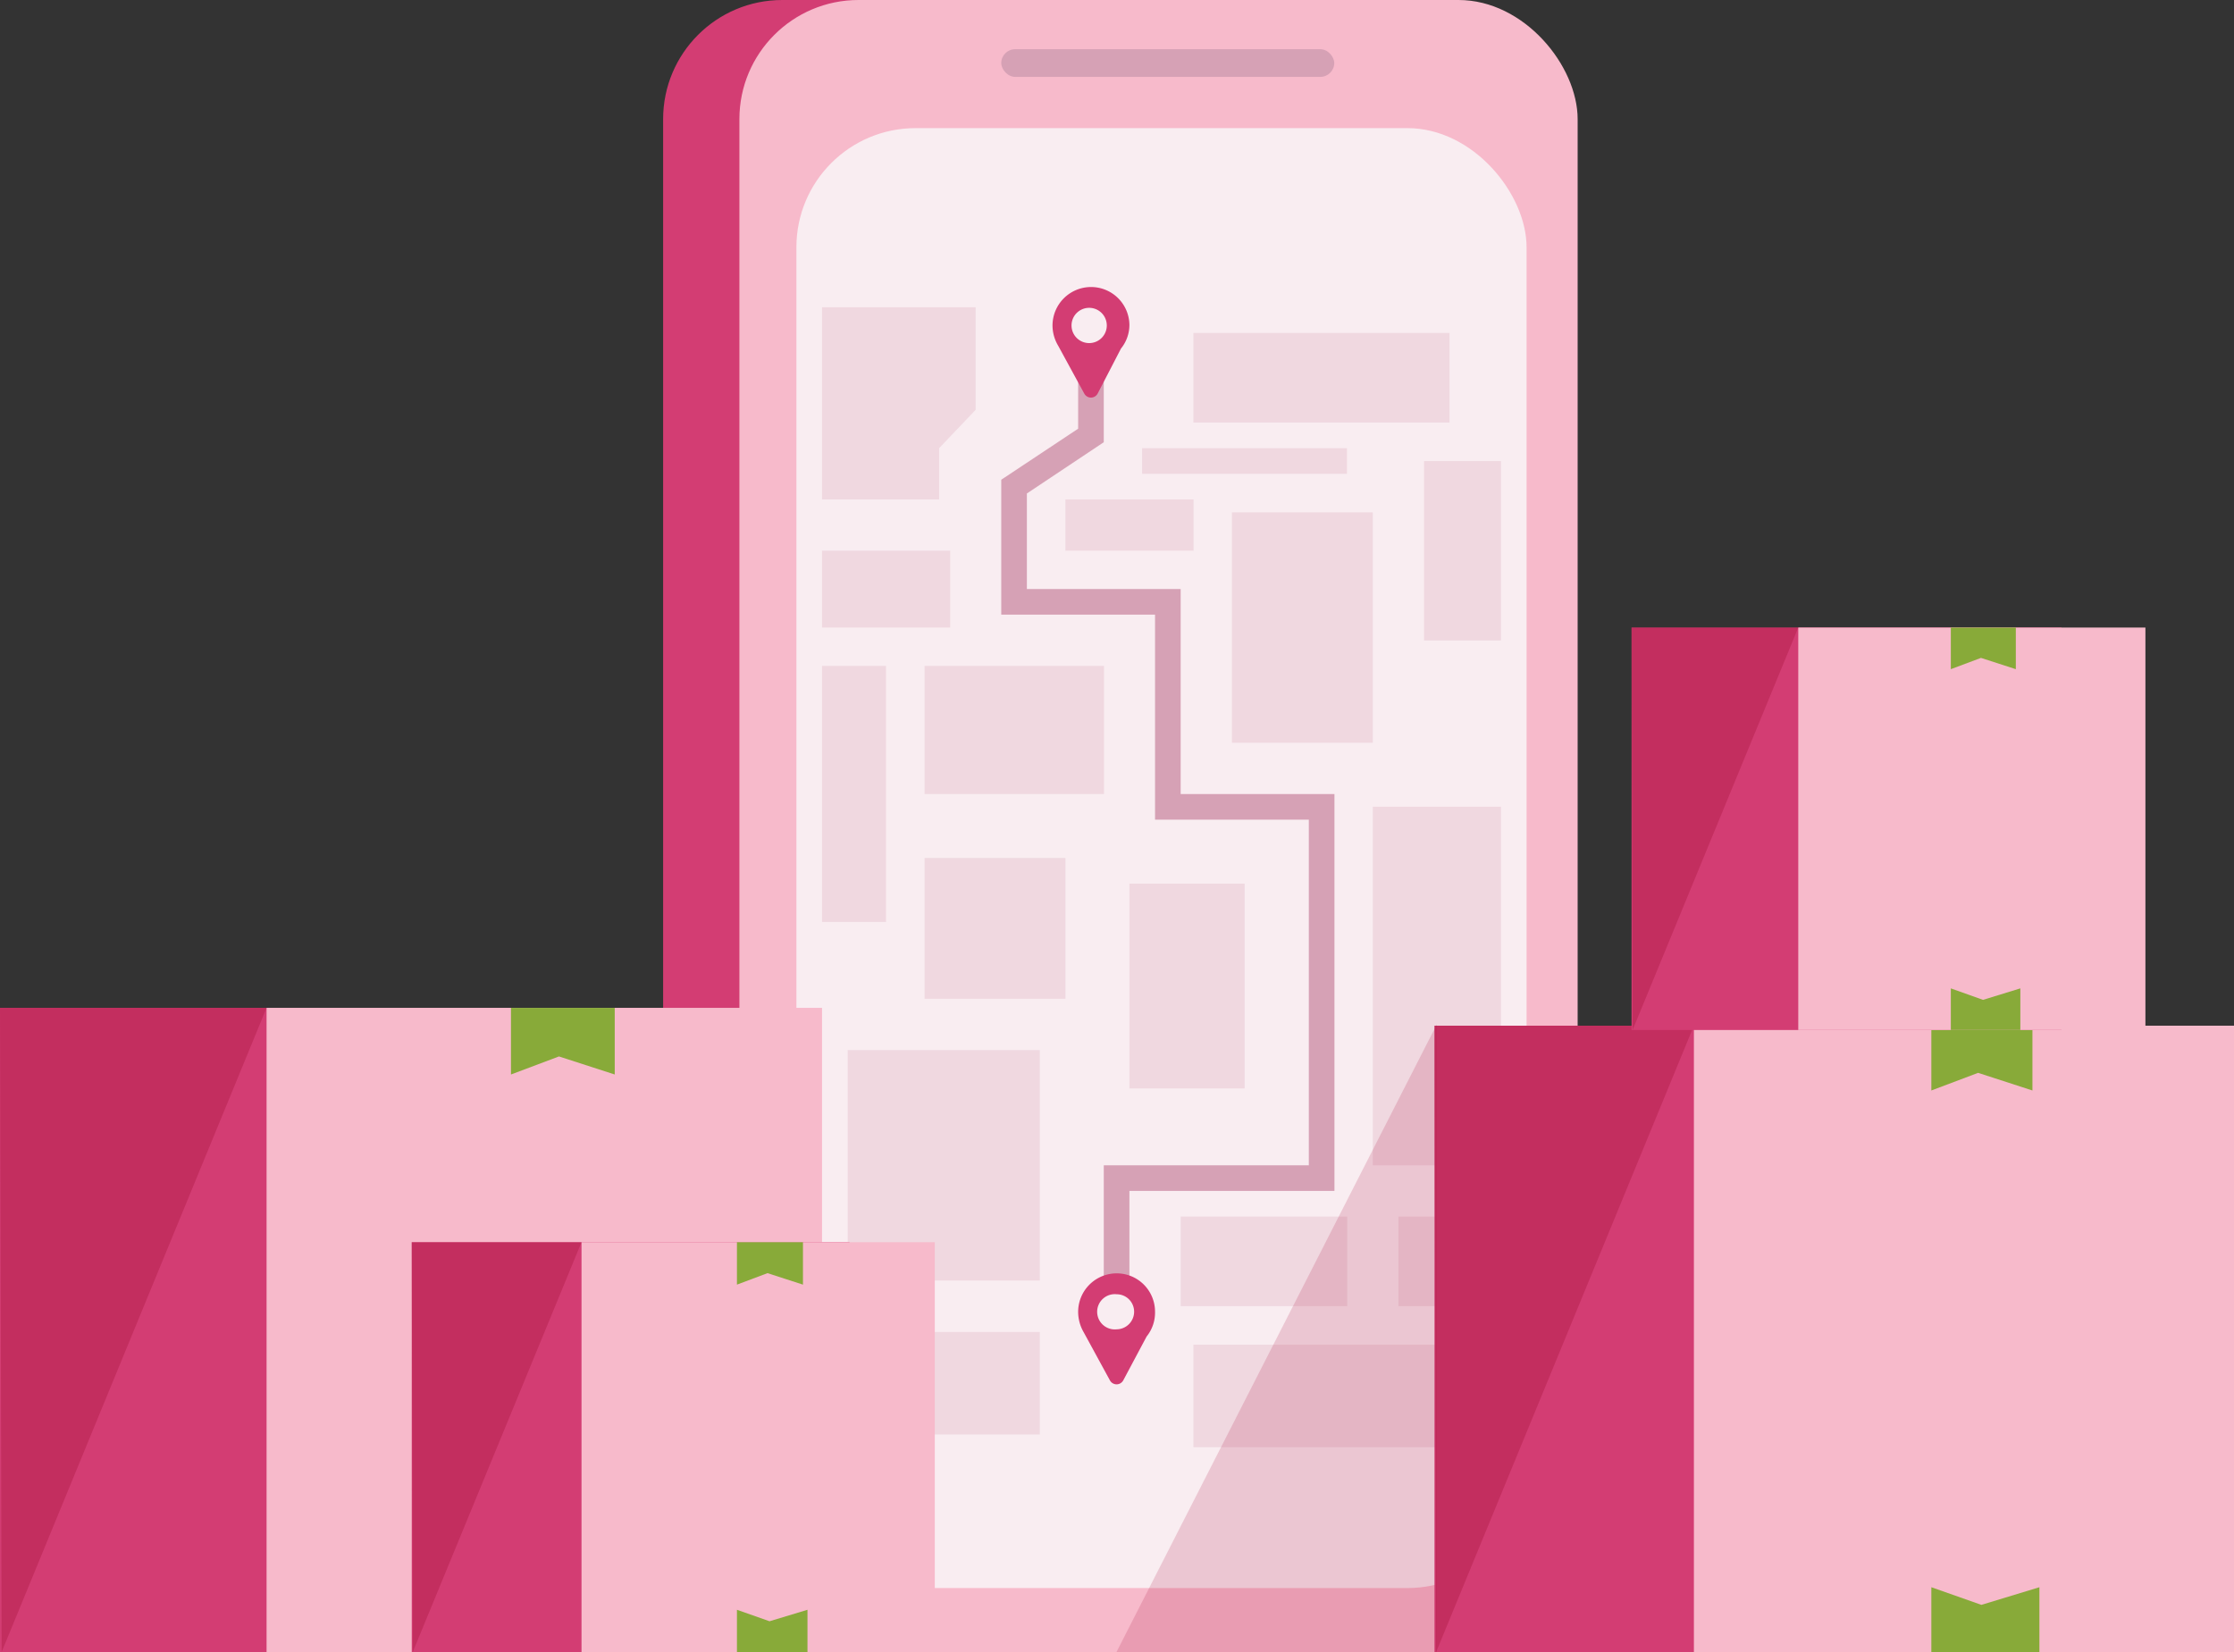 <svg xmlns="http://www.w3.org/2000/svg" viewBox="0 0 108.95 80.58"><rect x="0" y="0" width="108.95" height="80.58" fill="#333333" stroke="none"/><defs><style>.cls-1{fill:#d33d73;}.cls-2{fill:#f7bacb;}.cls-3{fill:#d6a1b5;}.cls-4{fill:#f9edf1;}.cls-5{opacity:0.28;}.cls-6{fill:#88aa39;}.cls-7,.cls-8{fill:#ac1a43;}.cls-7{opacity:0.41;}.cls-8{opacity:0.18;}</style></defs><g id="Layer_2" data-name="Layer 2"><g id="Layer_1-2" data-name="Layer 1"><rect class="cls-1" x="32.34" width="40.88" height="80.58" rx="5.81"/><rect class="cls-2" x="36.06" width="40.88" height="80.58" rx="5.81"/><rect class="cls-3" x="48.83" y="2.4" width="16.24" height="1.35" rx="0.68"/><rect class="cls-4" x="38.84" y="6.25" width="35.61" height="71.21" rx="5.81"/><g class="cls-5"><polygon class="cls-3" points="40.09 14.99 47.58 14.99 47.58 19.99 45.8 21.86 45.8 24.36 40.09 24.36 40.09 14.99"/></g><polygon class="cls-3" points="55.08 63.09 53.83 63.09 53.83 56.84 63.83 56.84 63.83 39.98 56.33 39.98 56.33 29.98 48.83 29.98 48.83 23.4 52.58 20.91 52.58 18.11 53.83 18.11 53.83 21.57 50.08 24.07 50.08 28.73 57.58 28.73 57.58 38.73 65.08 38.73 65.08 58.09 55.08 58.09 55.08 63.09"/><g class="cls-5"><rect class="cls-3" x="45.09" y="32.48" width="8.75" height="6.25"/></g><g class="cls-5"><rect class="cls-3" x="40.09" y="32.48" width="3.12" height="12.49"/></g><g class="cls-5"><rect class="cls-3" x="40.09" y="26.86" width="6.25" height="3.75"/></g><g class="cls-5"><rect class="cls-3" x="55.08" y="43.1" width="5.62" height="9.99"/></g><g class="cls-5"><rect class="cls-3" x="41.34" y="51.22" width="9.37" height="11.24"/></g><g class="cls-5"><rect class="cls-3" x="45.09" y="41.85" width="6.87" height="6.87"/></g><g class="cls-5"><rect class="cls-3" x="58.2" y="16.24" width="12.49" height="4.37"/></g><g class="cls-5"><rect class="cls-3" x="51.96" y="24.36" width="6.25" height="2.5"/></g><g class="cls-5"><rect class="cls-3" x="55.7" y="21.86" width="9.99" height="1.25"/></g><g class="cls-5"><rect class="cls-3" x="60.08" y="24.99" width="6.87" height="11.24"/></g><g class="cls-5"><rect class="cls-3" x="69.45" y="22.49" width="3.75" height="8.75"/></g><g class="cls-5"><rect class="cls-3" x="66.95" y="39.35" width="6.25" height="17.49"/></g><g class="cls-5"><rect class="cls-3" x="41.86" y="64.97" width="8.85" height="5"/></g><g class="cls-5"><rect class="cls-3" x="58.2" y="65.59" width="12.49" height="5"/></g><g class="cls-5"><rect class="cls-3" x="57.58" y="59.34" width="8.12" height="4.37"/></g><g class="cls-5"><rect class="cls-3" x="68.2" y="59.34" width="5" height="4.37"/></g><path class="cls-1" d="M53.21,14a1.88,1.88,0,0,0-1.88,1.87,1.94,1.94,0,0,0,.28,1h0l1.27,2.33a.37.37,0,0,0,.65,0L54.67,17a1.83,1.83,0,0,0,.41-1.17A1.87,1.87,0,0,0,53.21,14Zm0,2.73a.86.86,0,1,1,0-1.71.86.86,0,0,1,0,1.71Z"/><path class="cls-1" d="M54.46,62.11A1.88,1.88,0,0,0,52.58,64a2,2,0,0,0,.28,1h0l1.27,2.33a.37.37,0,0,0,.65,0l1.14-2.14A1.85,1.85,0,0,0,56.33,64,1.87,1.87,0,0,0,54.46,62.11Zm0,2.73a.86.86,0,1,1,0-1.71.85.85,0,0,1,.85.85A.86.86,0,0,1,54.46,64.84Z"/><rect class="cls-1" y="49.16" width="33.56" height="31.42"/><rect class="cls-2" x="13" y="49.16" width="27.09" height="31.42"/><polygon class="cls-6" points="24.92 49.16 24.92 52.41 27.26 51.53 29.98 52.41 29.98 49.16 24.92 49.16"/><polygon class="cls-6" points="24.92 80.58 24.92 77.33 27.42 78.22 30.34 77.33 30.34 80.58 24.92 80.58"/><polygon class="cls-7" points="0 49.16 13 49.16 0.08 80.58 0 49.16"/><rect class="cls-1" x="20.08" y="60.59" width="21.35" height="19.99"/><rect class="cls-2" x="28.36" y="60.59" width="17.23" height="19.99"/><polygon class="cls-6" points="35.94 60.59 35.94 62.66 37.43 62.1 39.16 62.66 39.16 60.59 35.94 60.59"/><polygon class="cls-6" points="35.94 80.58 35.94 78.52 37.53 79.08 39.38 78.52 39.38 80.58 35.94 80.58"/><polygon class="cls-7" points="20.08 60.59 28.36 60.59 20.13 80.58 20.08 60.59"/><rect class="cls-1" x="69.96" y="50.03" width="32.64" height="30.55"/><rect class="cls-2" x="82.61" y="50.03" width="26.34" height="30.55"/><polygon class="cls-6" points="94.19 50.03 94.19 53.19 96.47 52.33 99.12 53.19 99.12 50.03 94.19 50.03"/><polygon class="cls-6" points="94.19 80.58 94.19 77.42 96.63 78.28 99.46 77.42 99.46 80.58 94.19 80.58"/><polygon class="cls-7" points="69.96 50.03 82.61 50.03 70.04 80.58 69.96 50.03"/><rect class="cls-1" x="79.57" y="30.61" width="20.97" height="19.63"/><rect class="cls-2" x="87.7" y="30.61" width="16.93" height="19.63"/><polygon class="cls-6" points="95.14 30.61 95.14 32.64 96.61 32.09 98.31 32.64 98.31 30.61 95.14 30.61"/><polygon class="cls-6" points="95.14 50.24 95.14 48.21 96.71 48.77 98.53 48.21 98.53 50.24 95.14 50.24"/><polygon class="cls-7" points="79.57 30.61 87.7 30.61 79.62 50.24 79.57 30.61"/><polygon class="cls-8" points="70.07 49.97 54.45 80.58 70.07 80.58 70.07 49.97"/></g></g></svg>
